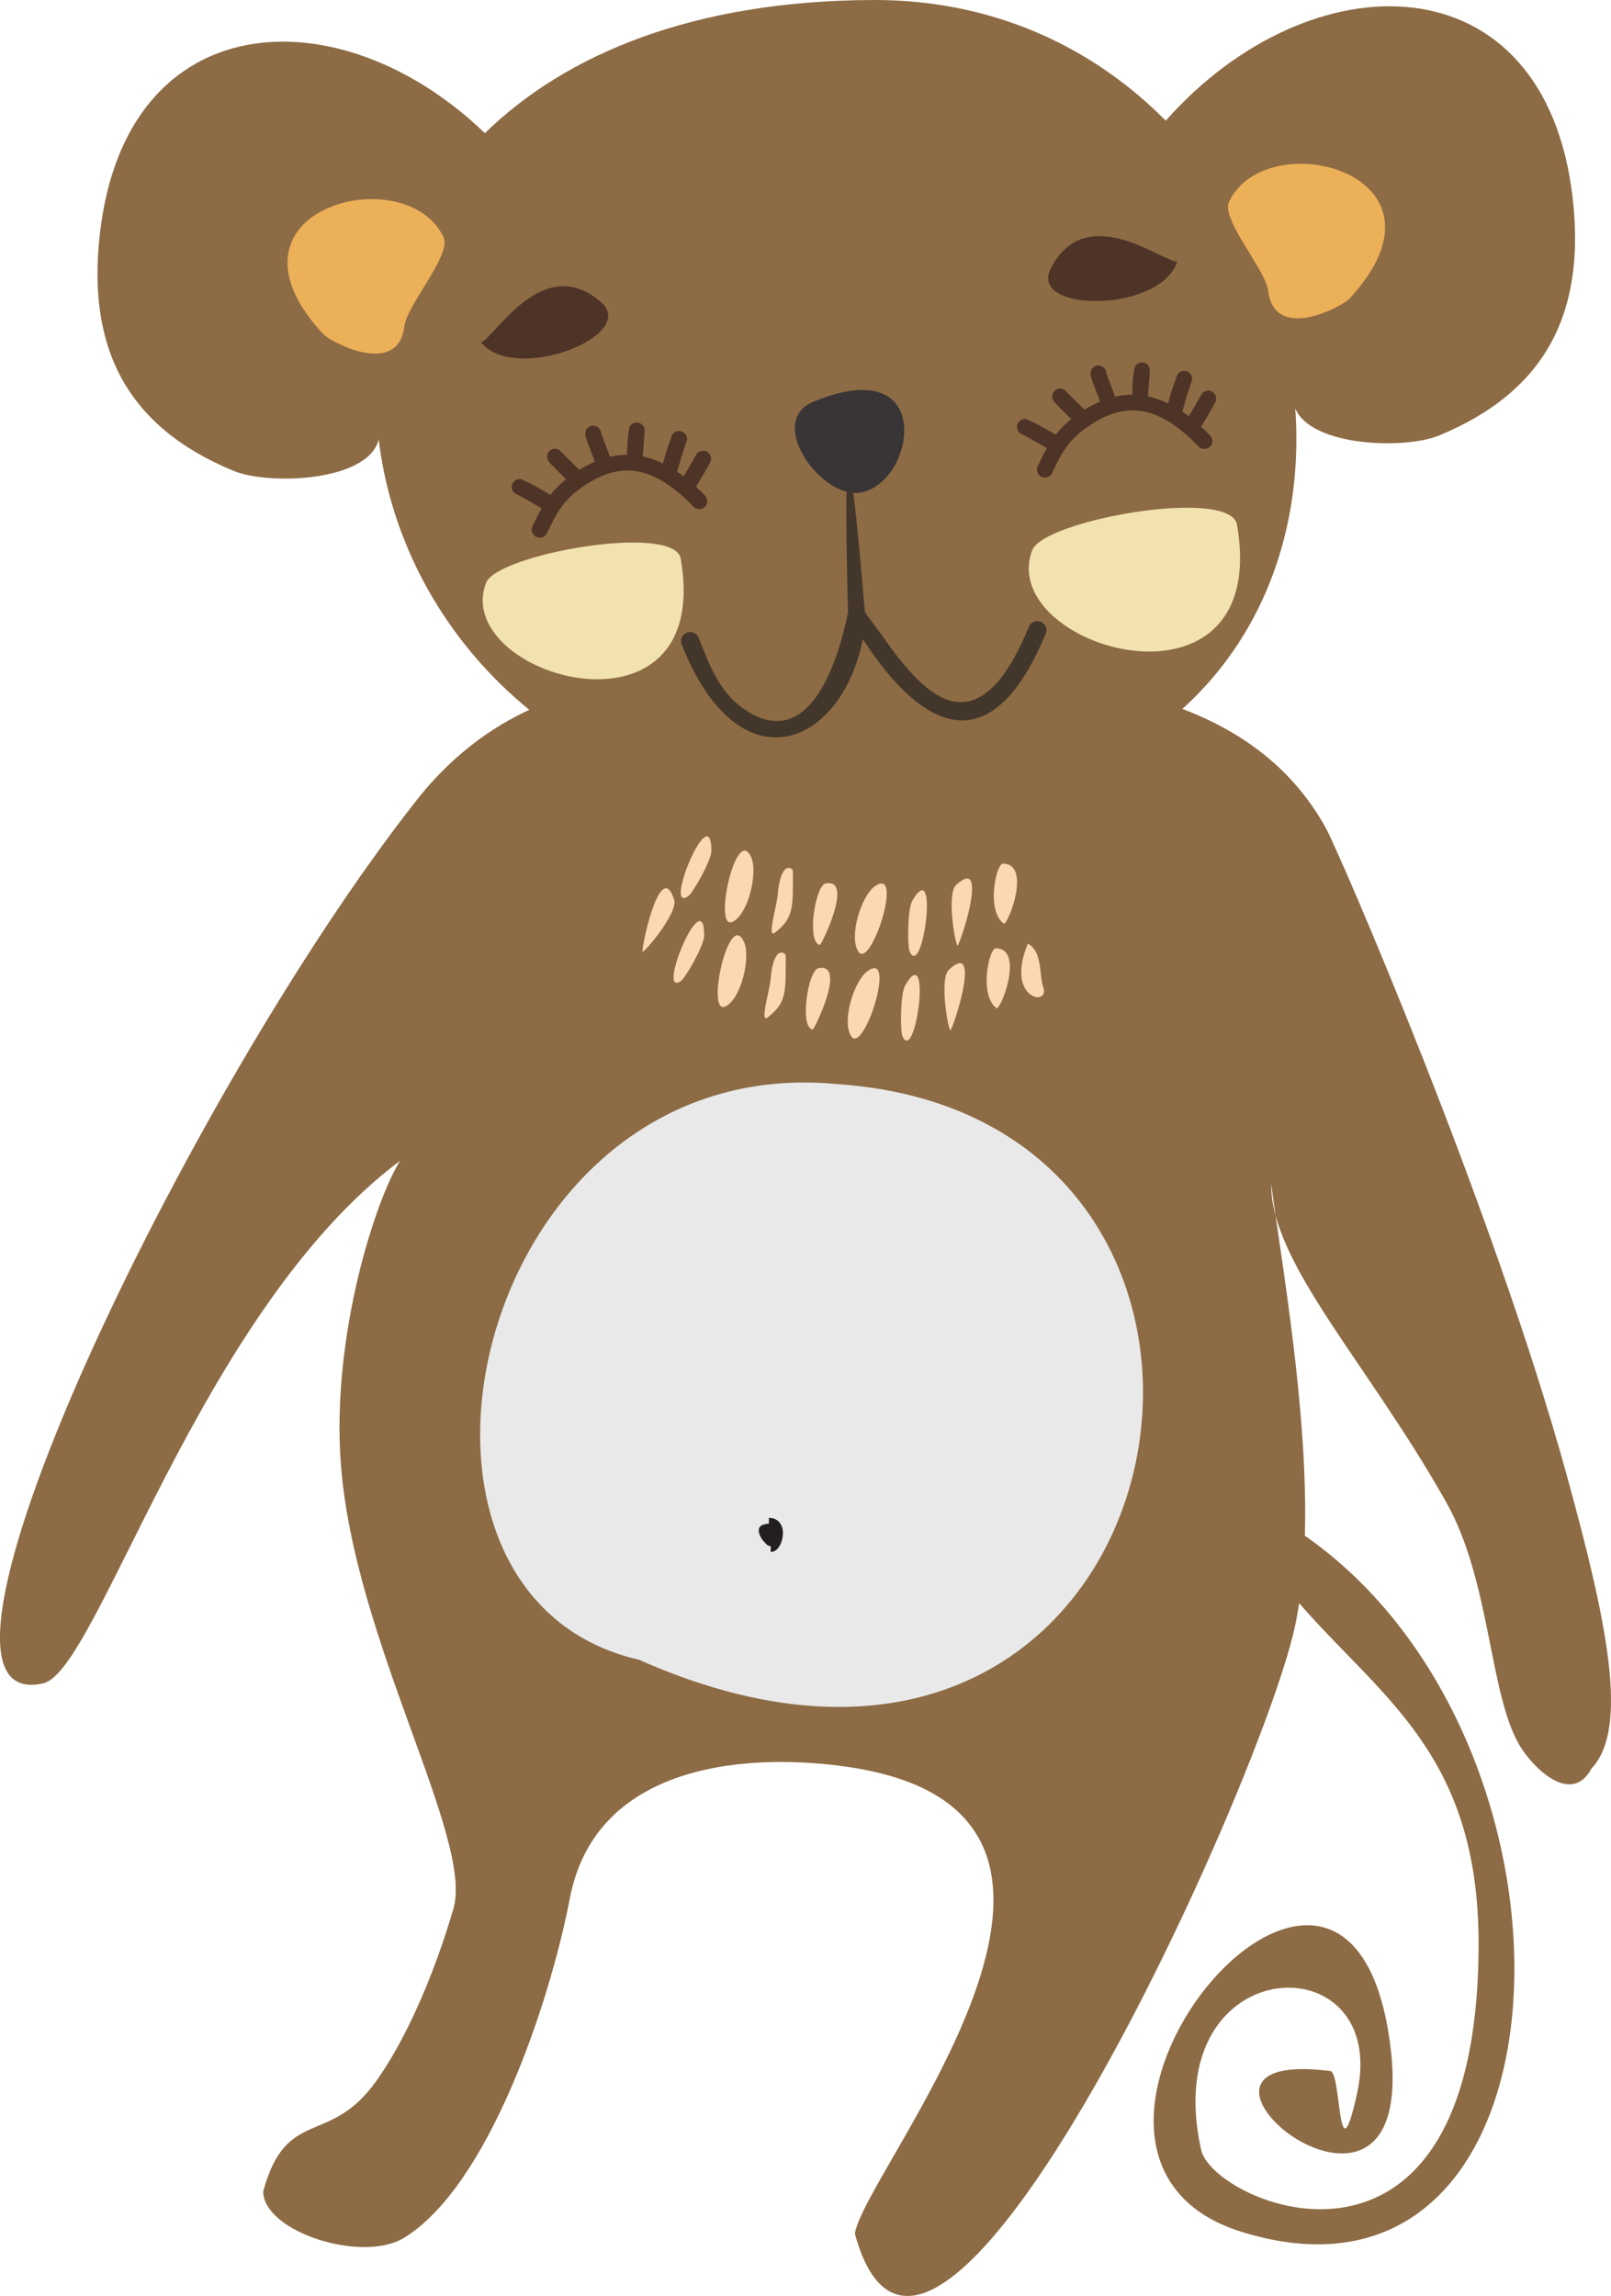 <?xml version="1.0" encoding="UTF-8" standalone="no"?>
<svg
   xmlns:dc="http://purl.org/dc/elements/1.1/"
   xmlns:cc="http://creativecommons.org/ns#"
   xmlns:rdf="http://www.w3.org/1999/02/22-rdf-syntax-ns#"
   xmlns:svg="http://www.w3.org/2000/svg"
   xmlns="http://www.w3.org/2000/svg"
   xmlns:sodipodi="http://sodipodi.sourceforge.net/DTD/sodipodi-0.dtd"
   xmlns:inkscape="http://www.inkscape.org/namespaces/inkscape"
   id="svg4171"
   version="1.1"
   xml:space="preserve"
   width="98.715"
   height="140.647"
   viewBox="0 0 98.715 140.647"
   inkscape:version="0.91 r13725"
   sodipodi:docname="monkey.svg"><sodipodi:namedview
     pagecolor="#ffffff"
     bordercolor="#666666"
     borderopacity="1"
     objecttolerance="10"
     gridtolerance="10"
     guidetolerance="10"
     inkscape:pageopacity="0"
     inkscape:pageshadow="2"
     inkscape:window-width="1364"
     inkscape:window-height="835"
     id="namedview8351"
     showgrid="false"
     fit-margin-top="0"
     fit-margin-left="0"
     fit-margin-right="0"
     fit-margin-bottom="0"
     inkscape:zoom="2.0280951"
     inkscape:cx="197.32849"
     inkscape:cy="36.343241"
     inkscape:window-x="0"
     inkscape:window-y="0"
     inkscape:window-maximized="0"
     inkscape:current-layer="svg4171" /><defs
     id="defs4175" /><g
     transform="matrix(1.25,0,0,-1.25,-924.875,681.226)"
     id="g6878"><path
       d="m 759.51,488.095 c -1.217,-1.951 -3.342,-8.547 -2.91,-14.742 0.609,-8.74 6.603,-18.563 5.51,-21.967 -0.078,-0.241 -1.409,-5.066 -3.764,-8.387 -2.295,-3.237 -4.402,-1.235 -5.543,-5.408 4e-4,-1.978 4.848,-3.541 6.912,-2.273 4.12,2.531 7.119,11.455 8.118,16.622 1.312,6.88 9.209,7.116 13.695,6.441 15.522,-2.329 0.713,-19.788 0.278,-22.871 3.75,-13.655 20.189,22.583 21.625,30.013 0.057,0.29 0.11,0.587 0.155,0.89 4.018,-4.626 8.795,-7.405 8.795,-16.674 10e-4,-18.319 -13.011,-12.782 -13.601,-10.117 -2.183,9.848 9.291,10.276 7.647,2.781 -0.97,-4.419 -0.759,1.013 -1.311,1.083 -9.905,1.267 4.581,-10.672 2.914,1.437 -2.159,15.694 -19.458,-5.545 -7.256,-9.321 16.679,-5.16 17.781,23.886 3.091,34.118 0.172,6.073 -1.149,13.373 -1.652,17.248 -0.027,-3.889 4.75,-8.794 8.594,-15.629 2.16,-3.838 2.089,-9.339 3.572,-11.872 0.628,-1.076 2.536,-3.018 3.536,-1.156 1.847,1.946 0.789,7.116 -1.205,14.349 -3.647,13.235 -11.195,30.62 -11.811,31.733 -6.248,11.317 -25.898,6.243 -34.34,6.906 -1.487,0.118 -6.402,-0.668 -10.21,-5.5 -11.261,-14.285 -26.01,-45.129 -18.316,-43.307 2.668,0.633 7.674,18.269 17.477,25.603 l 0,0 z m 40.277,-6.203 0,0 c 1.114,0 -2.502,0 0,0 l 0,0"
       style="fill:#8d6b44;fill-opacity:1;fill-rule:evenodd;stroke:none"
       id="path6685"
       inkscape:connector-curvature="0" /><path
       d="m 771.221,463.642 c -14.017,3.217 -8.106,29.942 9.752,28.208 24.469,-1.681 17.294,-40.212 -9.752,-28.208"
       style="fill:#e9e9e9;fill-opacity:1;fill-rule:evenodd;stroke:none"
       id="path6687"
       inkscape:connector-curvature="0" /><path
       d="m 788.767,495.559 c 0.31,0.182 1.297,2.949 -0.055,2.949 -0.33,0 -0.839,-2.323 0.055,-2.949"
       style="fill:#fcd7b1;fill-opacity:1;fill-rule:evenodd;stroke:none"
       id="path6689"
       inkscape:connector-curvature="0" /><path
       d="m 786.503,494.499 c 0.307,0.598 1.45,4.388 -0.088,2.959 -0.496,-0.46 -0.005,-3.138 0.088,-2.959"
       style="fill:#fcd7b1;fill-opacity:1;fill-rule:evenodd;stroke:none"
       id="path6691"
       inkscape:connector-curvature="0" /><path
       d="m 784.14,494.193 c 0.653,-1.398 1.457,4.794 0.129,2.49 -0.241,-0.417 -0.241,-2.248 -0.129,-2.49"
       style="fill:#fcd7b1;fill-opacity:1;fill-rule:evenodd;stroke:none"
       id="path6693"
       inkscape:connector-curvature="0" /><path
       d="m 781.623,494.202 c 0.616,-0.954 2.291,4.327 0.772,3.163 -0.636,-0.487 -1.244,-2.432 -0.772,-3.163"
       style="fill:#fcd7b1;fill-opacity:1;fill-rule:evenodd;stroke:none"
       id="path6695"
       inkscape:connector-curvature="0" /><path
       d="m 779.743,494.526 c 0.065,-0.007 1.68,3.267 0.288,3.012 -0.535,-0.099 -0.949,-2.937 -0.288,-3.012"
       style="fill:#fcd7b1;fill-opacity:1;fill-rule:evenodd;stroke:none"
       id="path6697"
       inkscape:connector-curvature="0" /><path
       d="m 777.536,495.123 c 0.925,0.72 0.884,1.218 0.881,3.026 -4e-4,0.132 -0.599,0.584 -0.747,-1.182 -0.045,-0.548 -0.545,-2.163 -0.134,-1.844"
       style="fill:#fcd7b1;fill-opacity:1;fill-rule:evenodd;stroke:none"
       id="path6699"
       inkscape:connector-curvature="0" /><path
       d="m 771.394,498.358 c 0.032,0.67 0.935,4.526 1.554,2.52 0.2,-0.646 -1.564,-2.722 -1.554,-2.52"
       style="fill:#fcd7b1;fill-opacity:1;fill-rule:evenodd;stroke:none"
       id="path6701"
       inkscape:connector-curvature="0" /><path
       d="m 773.288,496.913 c -1.264,-0.885 1.131,4.881 1.133,2.222 8e-4,-0.482 -0.914,-2.068 -1.133,-2.222"
       style="fill:#fcd7b1;fill-opacity:1;fill-rule:evenodd;stroke:none"
       id="path6703"
       inkscape:connector-curvature="0" /><path
       d="m 775.473,495.664 c -1.01,-0.52 0.175,4.893 0.911,3.125 0.307,-0.74 -0.136,-2.729 -0.911,-3.125"
       style="fill:#fcd7b1;fill-opacity:1;fill-rule:evenodd;stroke:none"
       id="path6705"
       inkscape:connector-curvature="0" /><path
       d="m 789.118,499.709 c 0.309,0.182 1.297,2.948 -0.055,2.948 -0.331,0.002 -0.84,-2.323 0.055,-2.948"
       style="fill:#fcd7b1;fill-opacity:1;fill-rule:evenodd;stroke:none"
       id="path6707"
       inkscape:connector-curvature="0" /><path
       d="m 786.854,498.65 c 0.308,0.597 1.45,4.386 -0.088,2.959 -0.495,-0.461 -0.003,-3.139 0.088,-2.959"
       style="fill:#fcd7b1;fill-opacity:1;fill-rule:evenodd;stroke:none"
       id="path6709"
       inkscape:connector-curvature="0" /><path
       d="m 784.493,498.343 c 0.651,-1.398 1.457,4.794 0.127,2.491 -0.241,-0.417 -0.242,-2.248 -0.127,-2.491"
       style="fill:#fcd7b1;fill-opacity:1;fill-rule:evenodd;stroke:none"
       id="path6711"
       inkscape:connector-curvature="0" /><path
       d="m 781.975,498.352 c 0.616,-0.954 2.292,4.327 0.771,3.163 -0.635,-0.487 -1.243,-2.432 -0.771,-3.163"
       style="fill:#fcd7b1;fill-opacity:1;fill-rule:evenodd;stroke:none"
       id="path6713"
       inkscape:connector-curvature="0" /><path
       d="m 780.095,498.676 c 0.065,-0.007 1.68,3.267 0.287,3.011 -0.535,-0.098 -0.949,-2.936 -0.287,-3.011"
       style="fill:#fcd7b1;fill-opacity:1;fill-rule:evenodd;stroke:none"
       id="path6715"
       inkscape:connector-curvature="0" /><path
       d="m 777.887,499.273 c 0.925,0.72 0.885,1.217 0.882,3.026 -8e-4,0.132 -0.6,0.584 -0.747,-1.18 -0.046,-0.549 -0.545,-2.166 -0.134,-1.846"
       style="fill:#fcd7b1;fill-opacity:1;fill-rule:evenodd;stroke:none"
       id="path6717"
       inkscape:connector-curvature="0" /><path
       d="m 773.639,501.063 c -1.264,-0.886 1.131,4.881 1.134,2.222 0,-0.482 -0.914,-2.069 -1.134,-2.222"
       style="fill:#fcd7b1;fill-opacity:1;fill-rule:evenodd;stroke:none"
       id="path6719"
       inkscape:connector-curvature="0" /><path
       d="m 775.826,499.813 c -1.012,-0.519 0.174,4.893 0.909,3.126 0.308,-0.739 -0.136,-2.728 -0.909,-3.126"
       style="fill:#fcd7b1;fill-opacity:1;fill-rule:evenodd;stroke:none"
       id="path6721"
       inkscape:connector-curvature="0" /><path
       d="m 791.049,496.577 c -0.231,0.68 -0.034,1.77 -0.766,2.158 -1.123,-2.739 1.083,-3.092 0.766,-2.158"
       style="fill:#fcd7b1;fill-opacity:1;fill-rule:evenodd;stroke:none"
       id="path6723"
       inkscape:connector-curvature="0" /><path
       d="m 777.667,469.209 c 0.318,-0.043 0.682,1.395 -0.366,1.048 -0.397,-0.13 -0.136,-0.66 0.084,-0.863 0.115,-0.107 0.111,-0.161 0.282,-0.185"
       style="fill:#231f20;fill-opacity:1;fill-rule:evenodd;stroke:none"
       id="path6725"
       inkscape:connector-curvature="0" /><path
       d="m 777.681,468.924 0,0.567 c -0.047,0 -0.078,-0.018 -0.085,-0.025 0.035,0.031 0.117,0.198 0.117,0.38 0,0.182 -0.061,0.182 -0.121,0.182 l 0,0.567 c 0.418,0 0.688,-0.294 0.688,-0.748 0,-0.187 -0.046,-0.391 -0.128,-0.557 -0.155,-0.318 -0.361,-0.366 -0.471,-0.366"
       style="fill:#231f20;fill-opacity:1;fill-rule:evenodd;stroke:none"
       id="path6727"
       inkscape:connector-curvature="0" /><path
       d="m 797.047,539.069 c 7.106,8.02 18.605,8.009 19.948,-3.813 0.627,-5.527 -1.256,-9.433 -6.559,-11.621 -1.649,-0.679 -6.245,-0.555 -7.041,1.324 0.74,-10.42 -6.151,-20.824 -23.639,-19.869 -12.649,0.689 -20.202,9.302 -21.291,18.347 -0.532,-2.078 -5.404,-2.238 -7.112,-1.533 -5.303,2.187 -7.186,6.094 -6.557,11.62 1.276,11.244 11.74,11.801 18.873,4.931 3.974,3.878 10.232,6.495 19.028,6.526 5.93,0.019 10.812,-2.339 14.349,-5.916 l 0.001,0.004"
       style="fill:#8d6b44;fill-opacity:1;fill-rule:evenodd;stroke:none"
       id="path6729"
       inkscape:connector-curvature="0" /><path
       d="m 774.094,520.35 c -1.702,1.749 -3.516,2.558 -5.742,1.044 -1.05,-0.715 -1.379,-1.332 -1.895,-2.407 -0.019,-0.056 -0.08,-0.086 -0.137,-0.068 -0.057,0.019 -0.087,0.081 -0.069,0.137 0.208,0.434 0.387,0.798 0.591,1.122 -0.488,0.275 -0.972,0.552 -1.46,0.826 -0.06,-0.003 -0.111,0.044 -0.114,0.102 -0.004,0.06 0.043,0.111 0.102,0.114 0.545,-0.239 1.072,-0.567 1.59,-0.862 0.276,0.399 0.612,0.746 1.123,1.112 -0.677,0.656 -0.333,0.315 -1.074,1.069 -0.032,0.051 -0.016,0.117 0.034,0.149 0.051,0.032 0.117,0.017 0.149,-0.034 0.718,-0.722 0.376,-0.382 1.068,-1.061 0.39,0.263 0.769,0.457 1.138,0.59 -0.15,0.585 -0.371,0.941 -0.531,1.542 -0.003,0.06 0.043,0.112 0.102,0.115 0.06,0.003 0.111,-0.043 0.114,-0.103 0.16,-0.576 0.364,-0.9 0.516,-1.488 0.446,0.136 0.877,0.182 1.295,0.149 0.064,0.54 -0.002,0.797 0.111,1.45 l -0.003,0.031 c -0.003,0.059 0.043,0.11 0.102,0.113 0.059,0.003 0.111,-0.042 0.113,-0.102 0,-10e-4 -0.084,-1.141 -0.116,-1.513 0.509,-0.071 1,-0.254 1.477,-0.53 0.295,1.098 0.137,0.594 0.495,1.616 -0.004,0.06 0.042,0.111 0.102,0.114 0.06,0.004 0.111,-0.043 0.114,-0.101 -0.368,-1.12 -0.191,-0.543 -0.525,-1.741 0.241,-0.151 0.478,-0.326 0.713,-0.52 0.521,0.845 0.268,0.42 0.788,1.334 0.027,0.052 0.093,0.074 0.146,0.046 0.053,-0.028 0.074,-0.094 0.046,-0.145 -0.532,-0.937 -0.266,-0.489 -0.813,-1.377 0.205,-0.18 0.409,-0.375 0.611,-0.581 0.039,-0.046 0.034,-0.115 -0.011,-0.153 -0.045,-0.04 -0.113,-0.034 -0.152,0.011"
       style="fill:#4e3427;fill-opacity:1;fill-rule:evenodd;stroke:none"
       id="path6731"
       inkscape:connector-curvature="0" /><path
       d="m 766.31,518.63 -0.076,0.02 c -0.207,0.069 -0.318,0.291 -0.25,0.495 0.165,0.349 0.312,0.653 0.468,0.929 l -1.169,0.662 c -0.168,0.043 -0.286,0.184 -0.296,0.354 -0.012,0.215 0.153,0.401 0.368,0.414 l 0.068,0.003 0.062,-0.027 c 0.436,-0.191 0.856,-0.435 1.263,-0.672 l 0.136,-0.078 c 0.216,0.277 0.463,0.525 0.766,0.767 l -0.046,0.045 c -0.221,0.213 -0.221,0.213 -0.435,0.43 l -0.36,0.369 c -0.152,0.23 -0.097,0.472 0.085,0.587 l 0.07,0.043 0.139,0.017 c 0.135,0 0.259,-0.068 0.331,-0.182 l 0.28,-0.272 c 0.223,-0.224 0.223,-0.224 0.426,-0.424 l 0.159,-0.155 c 0.254,0.157 0.507,0.291 0.758,0.396 -0.056,0.177 -0.119,0.336 -0.184,0.502 -0.095,0.239 -0.193,0.487 -0.277,0.8 -0.014,0.163 0.021,0.262 0.091,0.34 0.07,0.078 0.166,0.124 0.271,0.13 4e-4,0 8e-4,0 0.002,0 0.227,0 0.398,-0.163 0.41,-0.369 0.063,-0.205 0.147,-0.414 0.23,-0.622 0.066,-0.167 0.135,-0.339 0.198,-0.537 0.282,0.064 0.563,0.097 0.841,0.097 0.005,0.104 0.007,0.199 0.01,0.294 0.005,0.251 0.011,0.51 0.08,0.91 -0.013,0.071 0.024,0.172 0.094,0.25 0.07,0.078 0.166,0.124 0.271,0.13 3e-4,0 7e-4,0 7e-4,0 0.228,0 0.4,-0.164 0.41,-0.373 0,-0.039 -0.062,-0.85 -0.097,-1.292 0.33,-0.07 0.662,-0.186 0.992,-0.346 l 0.05,0.188 c 0.086,0.329 0.086,0.329 0.212,0.685 l 0.136,0.383 c 0.01,0.078 0.043,0.151 0.097,0.209 0.07,0.079 0.167,0.125 0.272,0.131 3e-4,0 0.001,0 0.001,0 0.227,0 0.398,-0.164 0.41,-0.369 l 0.003,-0.054 -0.177,-0.535 c -0.111,-0.336 -0.111,-0.336 -0.2,-0.655 l -0.107,-0.388 c 0.103,-0.07 0.207,-0.145 0.312,-0.225 l 0.057,0.093 c 0.163,0.263 0.163,0.263 0.311,0.526 l 0.247,0.435 c 0.062,0.121 0.196,0.202 0.342,0.202 l 0.071,0 0.112,-0.046 c 0.088,-0.044 0.16,-0.128 0.191,-0.228 0.032,-0.099 0.021,-0.209 -0.027,-0.3 l -0.248,-0.44 c -0.159,-0.281 -0.159,-0.281 -0.326,-0.551 l -0.123,-0.2 c 0.15,-0.139 0.3,-0.284 0.447,-0.436 0.152,-0.179 0.134,-0.425 -0.027,-0.565 -0.16,-0.137 -0.416,-0.118 -0.553,0.039 -1.917,1.969 -3.509,2.26 -5.368,0.996 -0.989,-0.674 -1.297,-1.251 -1.798,-2.295 -0.041,-0.128 -0.19,-0.235 -0.358,-0.235 l -0.045,0"
       style="fill:#4e3427;fill-opacity:1;fill-rule:evenodd;stroke:none"
       id="path6733"
       inkscape:connector-curvature="0" /><path
       d="m 790.32,514.226 c -3.144,-7.629 -6.396,-1.246 -7.961,0.652 0.002,0.029 0.005,0.059 0.007,0.088 l -0.068,-0.014 c -0.9,10.823 -1.033,7.628 -0.827,0.014 -0.439,-2.158 -1.832,-7.055 -5.157,-4.692 -1.175,0.836 -1.656,2.16 -2.156,3.426 -0.079,0.235 -0.333,0.363 -0.568,0.284 -0.234,-0.078 -0.361,-0.332 -0.283,-0.567 2.824,-7.139 7.846,-5.028 8.889,0.243 2.997,-4.615 6.35,-6.078 8.981,0.302 0.072,0.236 -0.061,0.488 -0.297,0.561 -0.237,0.072 -0.487,-0.061 -0.559,-0.297"
       style="fill:#42372a;fill-opacity:1;fill-rule:evenodd;stroke:none"
       id="path6735"
       inkscape:connector-curvature="0" /><path
       d="m 782.167,520.856 c 2.629,0.58 3.612,6.943 -2.412,4.429 -2.345,-0.978 0.463,-4.859 2.412,-4.429"
       style="fill:#393536;fill-opacity:1;fill-rule:evenodd;stroke:none"
       id="path6737"
       inkscape:connector-curvature="0" /><path
       d="m 790.503,518.021 c 0.56,1.477 9.718,3.109 10.037,1.242 1.708,-9.965 -11.875,-6.072 -10.037,-1.242"
       style="fill:#f1e2af;fill-opacity:1;fill-rule:evenodd;stroke:none"
       id="path6739"
       inkscape:connector-curvature="0" /><path
       d="m 763.726,516.417 c 0.535,1.404 9.242,2.956 9.546,1.18 1.623,-9.474 -11.291,-5.773 -9.546,-1.18"
       style="fill:#f1e2af;fill-opacity:1;fill-rule:evenodd;stroke:none"
       id="path6741"
       inkscape:connector-curvature="0" /><path
       d="m 763.481,528.206 c 0.652,0.186 3.01,4.461 5.879,1.97 1.878,-1.629 -4.228,-4.028 -5.879,-1.97"
       style="fill:#4e3427;fill-opacity:1;fill-rule:evenodd;stroke:none"
       id="path6743"
       inkscape:connector-curvature="0" /><path
       d="m 797.605,532.17 c -0.674,-0.068 -4.442,3.037 -6.191,-0.335 -1.144,-2.207 5.416,-2.187 6.191,0.335"
       style="fill:#4e3427;fill-opacity:1;fill-rule:evenodd;stroke:none"
       id="path6745"
       inkscape:connector-curvature="0" /><path
       d="m 800.148,535.092 c 1.841,3.898 11.539,1.37 5.917,-4.736 -0.382,-0.414 -3.687,-2.162 -3.997,0.365 -0.13,1.057 -2.328,3.508 -1.92,4.371"
       style="fill:#ecb059;fill-opacity:1;fill-rule:evenodd;stroke:none"
       id="path6747"
       inkscape:connector-curvature="0" /><path
       d="m 761.642,533.36 c -1.841,3.898 -11.54,1.37 -5.917,-4.735 0.382,-0.415 3.686,-2.164 3.997,0.364 0.13,1.056 2.328,3.508 1.92,4.371"
       style="fill:#ecb059;fill-opacity:1;fill-rule:evenodd;stroke:none"
       id="path6749"
       inkscape:connector-curvature="0" /><path
       d="m 798.859,523.297 c -1.699,1.748 -3.515,2.559 -5.74,1.044 -1.051,-0.715 -1.381,-1.333 -1.896,-2.407 -0.019,-0.057 -0.08,-0.087 -0.136,-0.068 -0.057,0.019 -0.088,0.08 -0.069,0.136 0.209,0.435 0.387,0.798 0.591,1.123 -0.488,0.275 -0.972,0.552 -1.46,0.825 -0.06,-0.002 -0.111,0.043 -0.114,0.103 -0.003,0.06 0.043,0.109 0.103,0.113 0.545,-0.238 1.071,-0.567 1.59,-0.862 0.276,0.399 0.612,0.745 1.123,1.112 -0.677,0.656 -0.334,0.315 -1.075,1.069 -0.031,0.051 -0.016,0.119 0.034,0.15 0.052,0.032 0.118,0.016 0.15,-0.035 0.718,-0.721 0.376,-0.382 1.067,-1.06 0.39,0.262 0.769,0.457 1.138,0.589 -0.149,0.586 -0.37,0.942 -0.529,1.544 -0.004,0.059 0.043,0.11 0.101,0.112 0.06,0.004 0.111,-0.042 0.114,-0.101 0.161,-0.576 0.366,-0.902 0.516,-1.488 0.445,0.136 0.877,0.181 1.295,0.149 0.063,0.54 -10e-4,0.797 0.111,1.45 l -0.003,0.03 c -0.002,0.06 0.043,0.111 0.103,0.114 0.059,0.003 0.11,-0.043 0.113,-0.102 10e-4,-10e-4 -0.085,-1.143 -0.115,-1.514 0.509,-0.07 0.999,-0.254 1.476,-0.529 0.295,1.098 0.137,0.592 0.495,1.616 -0.004,0.06 0.042,0.111 0.102,0.114 0.059,0.003 0.111,-0.042 0.113,-0.102 -0.367,-1.119 -0.191,-0.541 -0.524,-1.74 0.242,-0.152 0.479,-0.326 0.712,-0.521 0.521,0.846 0.27,0.421 0.789,1.335 0.028,0.053 0.094,0.074 0.147,0.046 0.052,-0.028 0.074,-0.093 0.045,-0.146 -0.532,-0.936 -0.266,-0.487 -0.813,-1.376 0.205,-0.18 0.41,-0.374 0.61,-0.583 0.039,-0.044 0.034,-0.112 -0.01,-0.151 -0.046,-0.04 -0.114,-0.034 -0.154,0.011"
       style="fill:#4e3427;fill-opacity:1;fill-rule:evenodd;stroke:none"
       id="path6751"
       inkscape:connector-curvature="0" /><path
       d="m 791.121,521.577 -0.125,0.02 c -0.203,0.068 -0.314,0.288 -0.248,0.494 0.166,0.349 0.313,0.652 0.47,0.93 l -1.171,0.662 c -0.168,0.045 -0.285,0.184 -0.295,0.354 -0.01,0.216 0.155,0.4 0.369,0.413 l 0.068,0.003 0.062,-0.027 c 0.437,-0.191 0.858,-0.436 1.265,-0.673 l 0.132,-0.077 c 0.219,0.279 0.465,0.526 0.766,0.767 l -0.045,0.044 c -0.222,0.214 -0.222,0.214 -0.435,0.432 l -0.361,0.368 c -0.093,0.137 -0.111,0.242 -0.087,0.344 0.024,0.103 0.085,0.189 0.174,0.245 l 0.069,0.042 0.138,0.017 c 0.135,0 0.259,-0.069 0.331,-0.183 l 0.281,-0.272 c 0.223,-0.224 0.223,-0.224 0.425,-0.423 l 0.16,-0.156 c 0.252,0.158 0.506,0.291 0.758,0.397 -0.057,0.177 -0.12,0.335 -0.184,0.501 -0.096,0.24 -0.194,0.488 -0.277,0.801 -0.015,0.158 0.018,0.259 0.088,0.338 0.069,0.078 0.166,0.125 0.271,0.132 l 10e-4,0 c 0.228,0 0.398,-0.162 0.412,-0.368 0.064,-0.206 0.148,-0.415 0.23,-0.623 0.067,-0.168 0.134,-0.34 0.198,-0.537 0.281,0.064 0.563,0.096 0.841,0.096 0.006,0.104 0.008,0.199 0.01,0.293 0.006,0.247 0.012,0.503 0.077,0.891 0.009,0.229 0.169,0.391 0.368,0.4 10e-4,0 10e-4,0 10e-4,0 0.228,0 0.399,-0.162 0.41,-0.369 l -0.011,-10e-4 c 0.009,-0.163 -0.018,-0.503 -0.084,-1.295 0.329,-0.07 0.66,-0.185 0.99,-0.345 l 0.049,0.184 c 0.087,0.332 0.087,0.332 0.212,0.684 l 0.137,0.387 c 0.009,0.078 0.043,0.15 0.096,0.21 0.07,0.079 0.167,0.125 0.273,0.13 0,0 0,0 0.001,0 0.227,0 0.398,-0.163 0.409,-0.371 l 0.002,-0.053 -0.177,-0.535 c -0.111,-0.335 -0.111,-0.335 -0.199,-0.658 l -0.106,-0.384 c 0.104,-0.07 0.208,-0.145 0.311,-0.224 l 0.058,0.094 c 0.163,0.263 0.163,0.263 0.312,0.526 l 0.245,0.434 c 0.064,0.121 0.197,0.202 0.343,0.202 l 0.071,0 0.113,-0.046 c 0.091,-0.048 0.159,-0.131 0.19,-0.231 0.031,-0.099 0.021,-0.205 -0.028,-0.297 l -0.253,-0.45 c -0.156,-0.274 -0.156,-0.274 -0.326,-0.55 l -0.119,-0.192 c 0.151,-0.139 0.301,-0.285 0.448,-0.436 0.153,-0.175 0.137,-0.423 -0.027,-0.565 -0.16,-0.138 -0.417,-0.116 -0.554,0.04 -1.917,1.97 -3.51,2.259 -5.366,0.995 -0.992,-0.674 -1.299,-1.251 -1.8,-2.294 -0.039,-0.127 -0.188,-0.235 -0.358,-0.235"
       style="fill:#4e3427;fill-opacity:1;fill-rule:evenodd;stroke:none"
       id="path6753"
       inkscape:connector-curvature="0" /></g></svg>